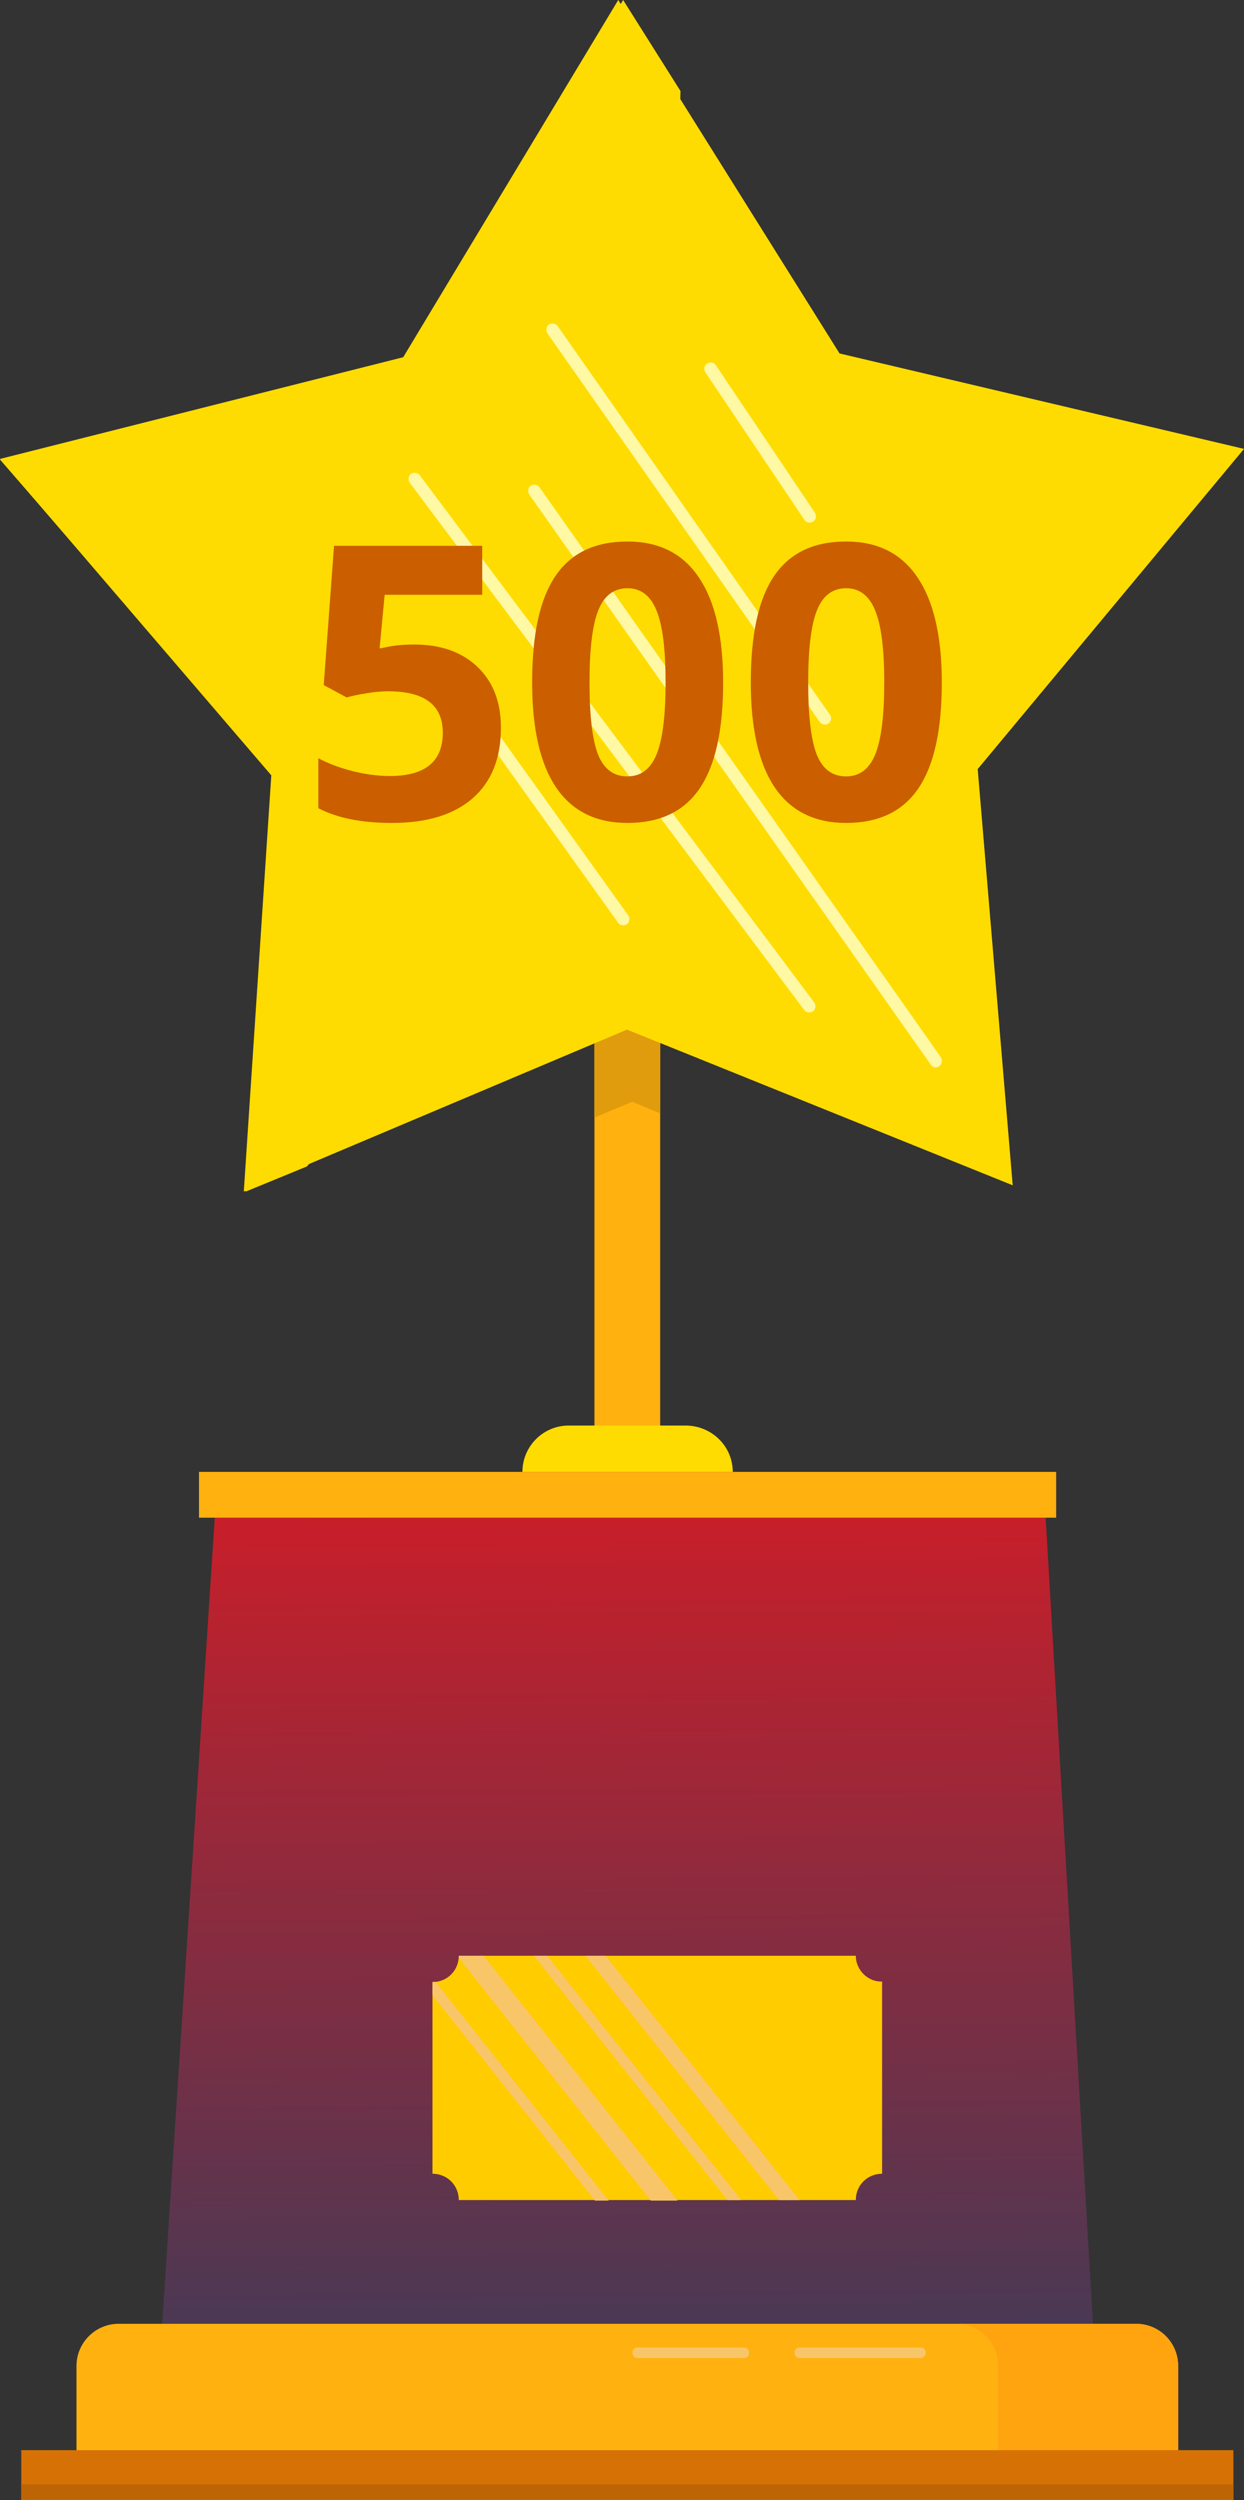 <svg width="117" height="235" viewBox="0 0 117 235" fill="none" xmlns="http://www.w3.org/2000/svg">
<rect x="0" y="0" width="117" height="235" fill="#333333" stroke="none"/>
<path d="M62.09 96.381H55.908V134.042H62.09V96.381Z" fill="#FFB10F"/>
<path d="M68.917 138.347H49.134C49.134 135.972 51.063 133.992 53.486 133.992H64.565C66.988 134.042 68.917 135.972 68.917 138.347Z" fill="#FFDC01"/>
<path d="M102.794 218.421H15.254L20.2 142.653H98.343L102.794 218.421Z" fill="url(#paint0_linear)"/>
<path d="M99.333 138.348H18.717V142.653H99.333V138.348Z" fill="#FFB10F"/>
<path d="M110.807 230.397H7.193V222.38C7.193 220.203 8.974 218.421 11.15 218.421H106.851C109.027 218.421 110.807 220.203 110.807 222.38V230.397Z" fill="#FFB10F"/>
<path d="M106.85 218.421H89.936C92.112 218.421 93.892 220.203 93.892 222.38V230.397H110.807V222.38C110.807 220.203 109.076 218.421 106.85 218.421Z" fill="#FFA30F"/>
<path d="M116 230.298H2V235H116V230.298Z" fill="#D67205"/>
<path d="M116 233.515H2V234.95H116V233.515Z" fill="#BD6504"/>
<path d="M55.908 105.041L59.469 103.557L62.09 104.646V96.381H55.908V105.041Z" fill="#E09C0D"/>
<path d="M95.246 111.41L58.97 96.776L22.93 112L25.517 72.877L0 43.136L37.922 33.576L58.147 0L78.96 33.222L117 42.192L91.954 72.287L95.246 111.41Z" fill="#FFDC01"/>
<path d="M28.859 109.64C49.6 86.862 63.289 50.158 64 8.556L58.607 0L38.222 33.576L0 43.195L25.778 72.877L23.111 112L28.859 109.64Z" fill="#FFDC01"/>
<path d="M58.147 86.75L41.475 63.465C41.298 63.229 41.357 62.816 41.593 62.639C41.828 62.463 42.241 62.522 42.417 62.757L59.09 86.043C59.266 86.278 59.207 86.691 58.972 86.868C58.677 87.045 58.324 86.986 58.147 86.75Z" fill="#FFF8A4"/>
<path d="M75.643 94.943L38.529 45.367C38.352 45.131 38.411 44.718 38.646 44.541C38.882 44.364 39.294 44.423 39.471 44.659L76.586 94.236C76.763 94.472 76.704 94.884 76.468 95.061C76.173 95.238 75.82 95.179 75.643 94.943Z" fill="#FFF8A4"/>
<path d="M87.544 100.072L49.782 46.487C49.605 46.251 49.664 45.838 49.899 45.661C50.135 45.485 50.547 45.544 50.724 45.779L88.487 99.365C88.663 99.6 88.605 100.013 88.369 100.19C88.074 100.426 87.721 100.367 87.544 100.072Z" fill="#FFF8A4"/>
<path d="M77.116 67.886L51.489 31.337C51.313 31.101 51.372 30.688 51.607 30.512C51.843 30.335 52.255 30.394 52.432 30.629L78.059 67.178C78.236 67.414 78.177 67.827 77.941 68.004C77.647 68.18 77.293 68.121 77.116 67.886Z" fill="#FFF8A4"/>
<path d="M75.644 48.845L66.336 34.992C66.159 34.697 66.218 34.343 66.513 34.166C66.807 33.989 67.16 34.048 67.337 34.343L76.645 48.196C76.822 48.491 76.763 48.845 76.469 49.022C76.174 49.199 75.821 49.14 75.644 48.845Z" fill="#FFF8A4"/>
<path d="M80.489 183.828H43.149C43.149 185.214 42.061 186.303 40.676 186.303V204.317C42.061 204.317 43.149 205.405 43.149 206.791H80.489C80.489 205.405 81.577 204.317 82.962 204.317V186.253C81.627 186.303 80.489 185.164 80.489 183.828Z" fill="#FFCC00"/>
<path d="M43.151 183.828C43.151 183.878 43.151 183.977 43.151 184.026L61.203 206.841H63.725L45.475 183.828H43.151Z" fill="#F9C569"/>
<path d="M40.678 186.303V187.54L55.96 206.841H57.246L40.974 186.303C40.876 186.253 40.777 186.303 40.678 186.303Z" fill="#F9C569"/>
<path d="M50.223 183.828L68.423 206.791H69.709L51.459 183.828H50.223Z" fill="#F9C569"/>
<path d="M55.07 183.828L73.27 206.791H75.199L56.949 183.828H55.07Z" fill="#F9C569"/>
<path d="M86.572 221.638H75.197C74.554 221.638 74.554 220.648 75.197 220.648H86.572C86.869 220.648 87.067 220.846 87.067 221.143C87.067 221.44 86.82 221.638 86.572 221.638Z" fill="#F9C569"/>
<path d="M69.954 221.638H59.964C59.321 221.638 59.321 220.648 59.964 220.648H69.954C70.251 220.648 70.449 220.846 70.449 221.143C70.449 221.44 70.251 221.638 69.954 221.638Z" fill="#F9C569"/>
<path d="M38.974 60.582C41.458 60.582 43.433 61.279 44.898 62.674C46.374 64.068 47.112 65.978 47.112 68.404C47.112 71.275 46.228 73.484 44.458 75.031C42.688 76.578 40.157 77.352 36.864 77.352C34.005 77.352 31.696 76.889 29.939 75.963V71.269C30.864 71.762 31.942 72.166 33.173 72.482C34.403 72.787 35.569 72.939 36.671 72.939C39.987 72.939 41.645 71.58 41.645 68.861C41.645 66.272 39.929 64.977 36.495 64.977C35.874 64.977 35.188 65.041 34.438 65.17C33.688 65.287 33.079 65.416 32.61 65.557L30.448 64.397L31.415 51.301H45.355V55.906H36.179L35.704 60.951L36.319 60.828C37.034 60.664 37.919 60.582 38.974 60.582ZM68.013 64.15C68.013 68.639 67.274 71.961 65.798 74.117C64.333 76.273 62.071 77.352 59.013 77.352C56.048 77.352 53.81 76.238 52.298 74.012C50.798 71.785 50.048 68.498 50.048 64.15C50.048 59.615 50.78 56.275 52.245 54.131C53.71 51.975 55.966 50.897 59.013 50.897C61.978 50.897 64.216 52.022 65.728 54.272C67.251 56.522 68.013 59.815 68.013 64.15ZM55.444 64.15C55.444 67.303 55.714 69.564 56.253 70.936C56.804 72.295 57.724 72.975 59.013 72.975C60.278 72.975 61.192 72.283 61.755 70.9C62.317 69.518 62.599 67.268 62.599 64.15C62.599 60.998 62.312 58.736 61.737 57.365C61.175 55.982 60.267 55.291 59.013 55.291C57.735 55.291 56.821 55.982 56.27 57.365C55.72 58.736 55.444 60.998 55.444 64.15ZM88.579 64.15C88.579 68.639 87.841 71.961 86.364 74.117C84.899 76.273 82.638 77.352 79.579 77.352C76.614 77.352 74.376 76.238 72.864 74.012C71.364 71.785 70.614 68.498 70.614 64.15C70.614 59.615 71.347 56.275 72.812 54.131C74.276 51.975 76.532 50.897 79.579 50.897C82.544 50.897 84.782 52.022 86.294 54.272C87.817 56.522 88.579 59.815 88.579 64.15ZM76.011 64.15C76.011 67.303 76.28 69.564 76.819 70.936C77.37 72.295 78.29 72.975 79.579 72.975C80.845 72.975 81.759 72.283 82.321 70.9C82.884 69.518 83.165 67.268 83.165 64.15C83.165 60.998 82.878 58.736 82.304 57.365C81.741 55.982 80.833 55.291 79.579 55.291C78.302 55.291 77.388 55.982 76.837 57.365C76.286 58.736 76.011 60.998 76.011 64.15Z" fill="#CB5F00"/>
<defs>
<linearGradient id="paint0_linear" x1="53.307" y1="131.937" x2="54.094" y2="229.134" gradientUnits="userSpaceOnUse">
<stop stop-color="#D91B24"/>
<stop offset="1" stop-color="#393C5A"/>
</linearGradient>
</defs>
</svg>
